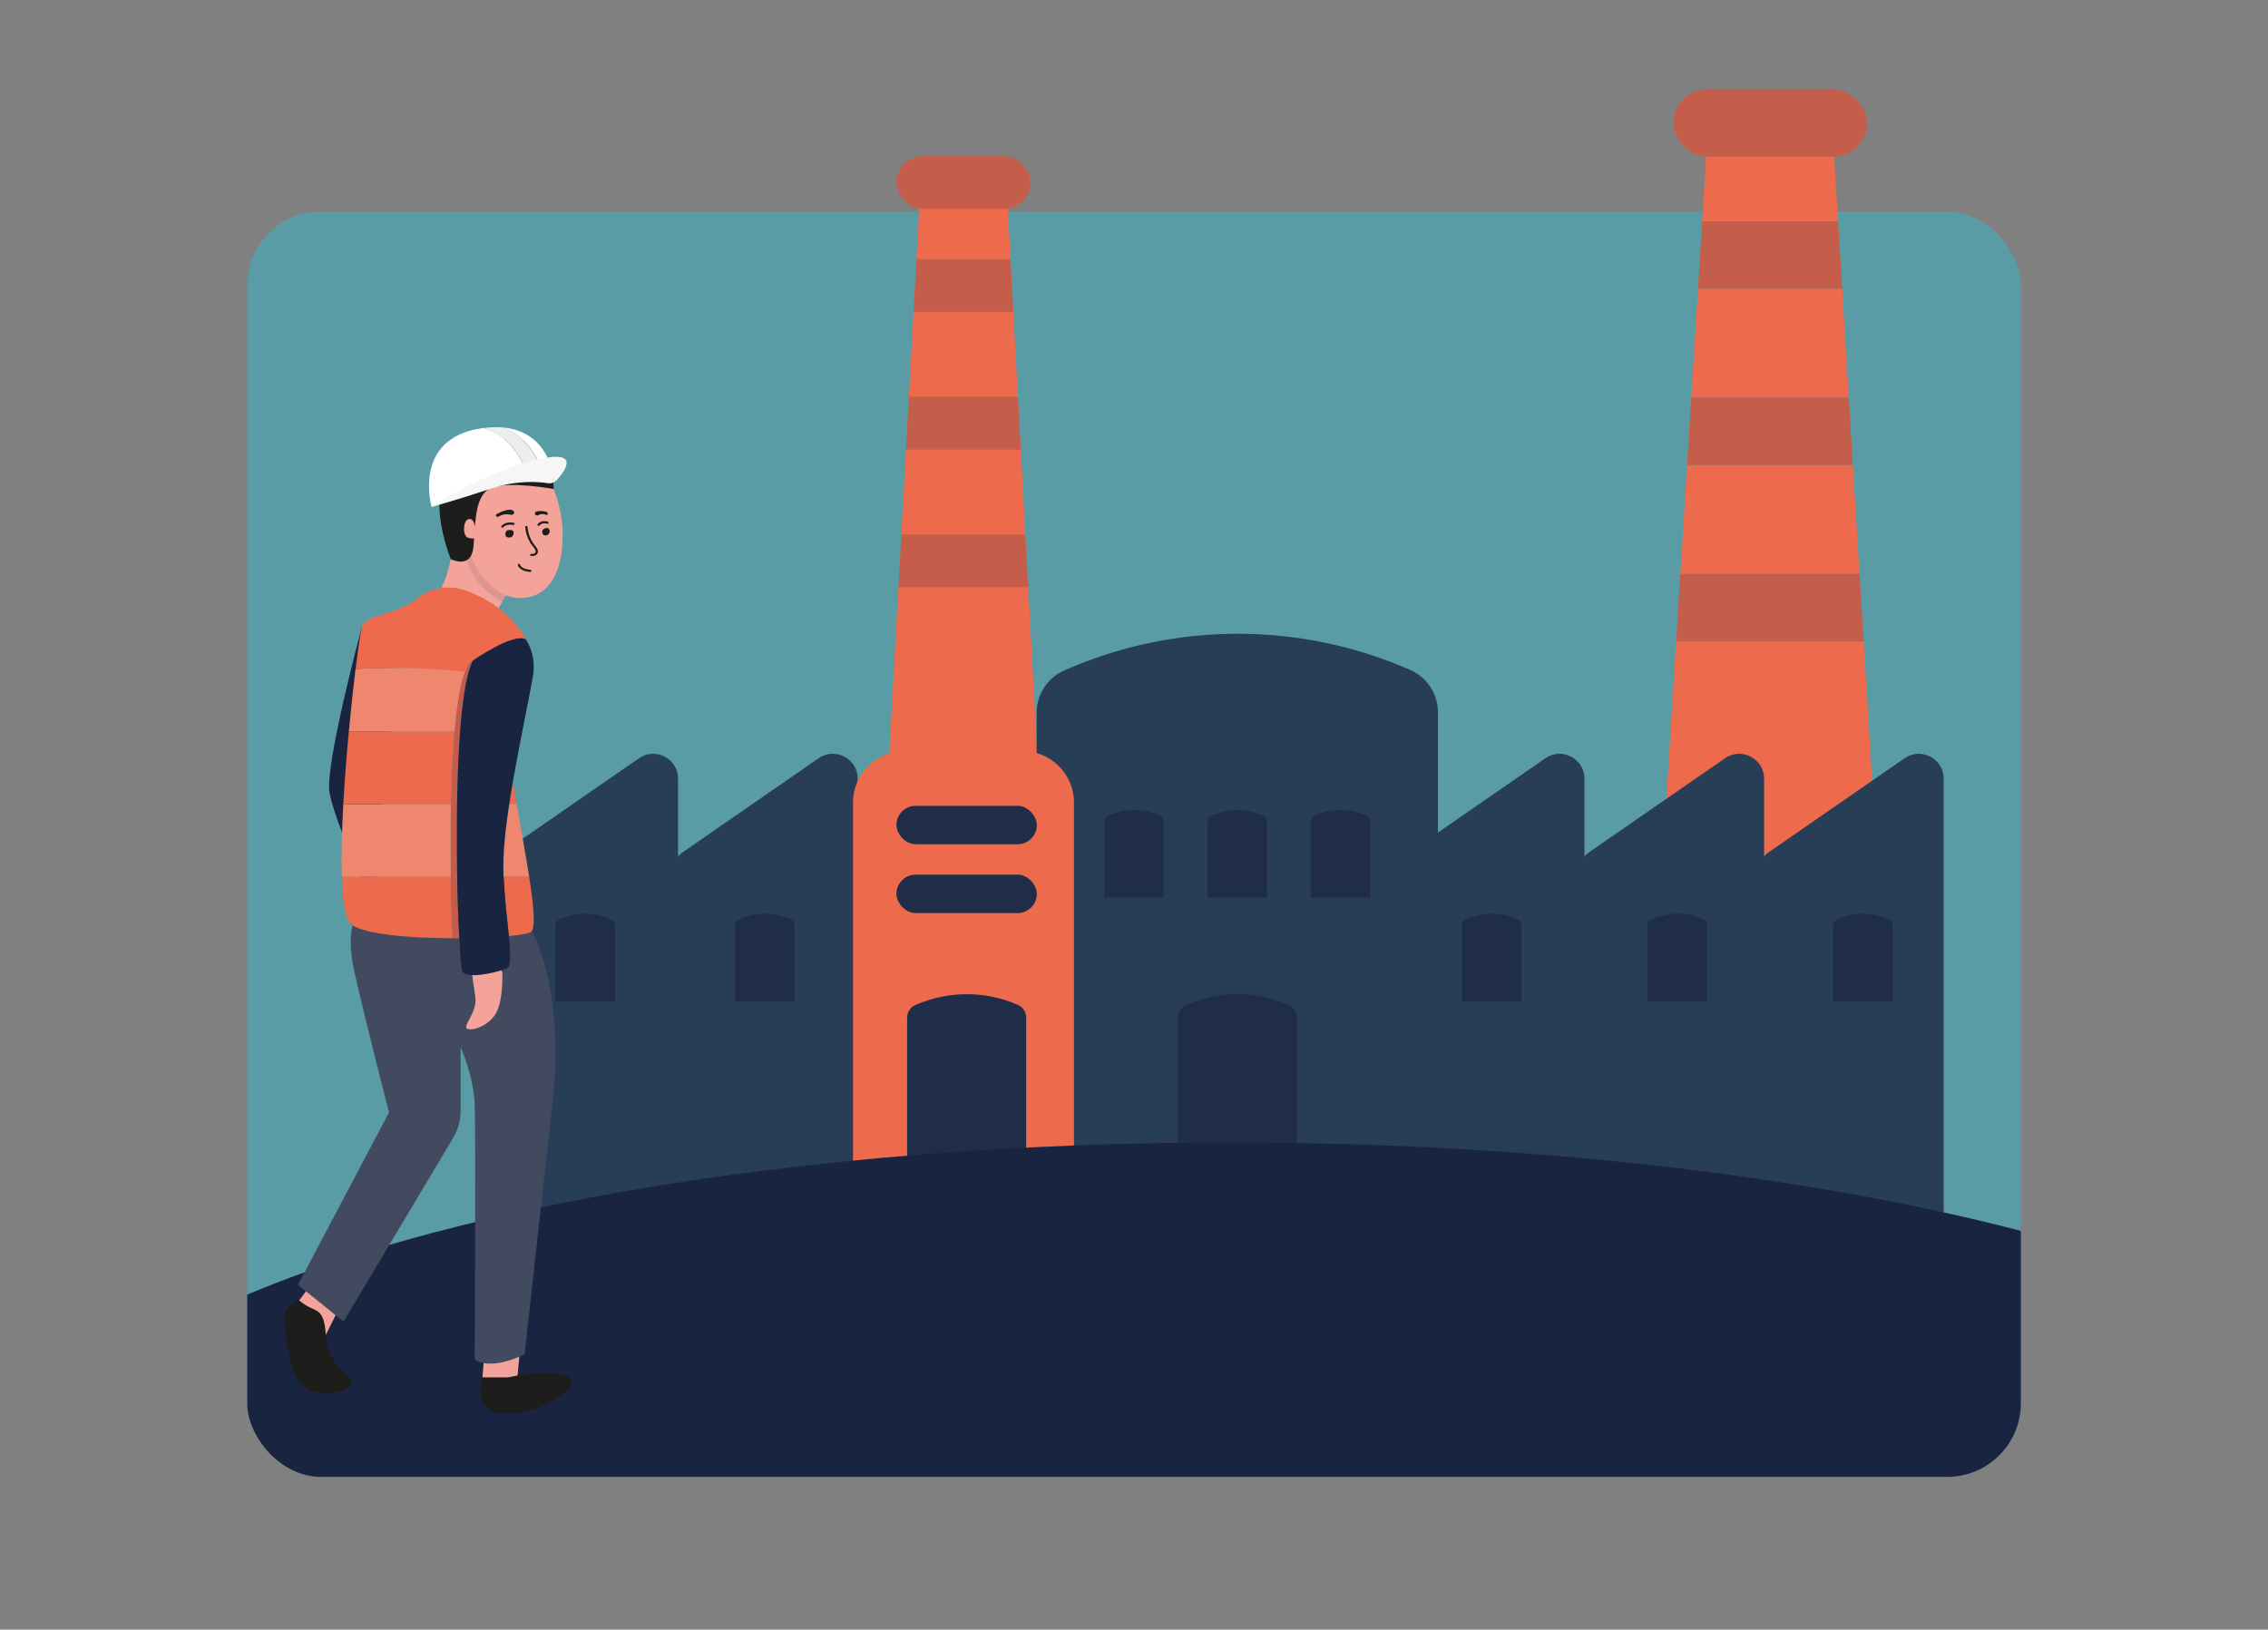 <?xml version="1.0" encoding="UTF-8"?>
<svg id="Capa_1" data-name="Capa 1" xmlns="http://www.w3.org/2000/svg" xmlns:xlink="http://www.w3.org/1999/xlink" viewBox="0 0 373.51 268.42">
  <rect x="0" y="0" width="373.51" height="268.42" fill="#808080" stroke="none"/>
  <defs>
    <style>
      .cls-1 {
        fill: none;
      }

      .cls-2 {
        fill: #282323;
        opacity: .1;
      }

      .cls-3 {
        clip-path: url(#clippath);
      }

      .cls-4 {
        fill: #f4a39b;
      }

      .cls-5, .cls-6 {
        fill: #f6f6f6;
      }

      .cls-7 {
        fill: #ed6a4c;
      }

      .cls-8 {
        fill: #ededed;
      }

      .cls-9 {
        fill: #fff;
      }

      .cls-10, .cls-11 {
        fill: #1f2d49;
      }

      .cls-12 {
        fill: #414a5e;
      }

      .cls-13 {
        fill: #1d1d1b;
      }

      .cls-14, .cls-15 {
        fill: #34b9ca;
      }

      .cls-16, .cls-17 {
        fill: #192441;
      }

      .cls-18 {
        fill: #283d56;
      }

      .cls-6, .cls-17, .cls-11 {
        opacity: .2;
      }

      .cls-15 {
        opacity: .5;
      }
    </style>
    <clipPath id="clippath">
      <rect class="cls-1" x="40.71" y="34.84" width="292.1" height="208.42" rx="12.13" ry="12.13"/>
    </clipPath>
  </defs>
  <rect class="cls-15" x="40.71" y="34.84" width="292.1" height="208.42" rx="12.13" ry="12.13"/>
  <g>
    <polygon class="cls-7" points="276.73 94.54 306.24 94.54 305.15 76.6 277.84 76.6 276.73 94.54"/>
    <polygon class="cls-7" points="301.84 22.29 281.2 22.29 280.32 36.45 302.71 36.45 301.84 22.29"/>
    <polygon class="cls-7" points="273.8 141.76 309.24 143.84 306.92 105.64 276.04 105.64 273.8 141.76"/>
    <polygon class="cls-7" points="279.64 47.55 278.52 65.5 304.47 65.5 303.38 47.55 279.64 47.55"/>
    <line class="cls-7" x1="302.71" y1="36.45" x2="303.38" y2="47.55"/>
    <polygon class="cls-7" points="302.71 36.45 280.32 36.45 279.64 47.55 303.38 47.55 302.71 36.45"/>
    <line class="cls-7" x1="304.47" y1="65.5" x2="305.15" y2="76.6"/>
    <polygon class="cls-7" points="277.84 76.6 305.15 76.6 304.47 65.5 278.52 65.5 277.84 76.6"/>
    <line class="cls-7" x1="306.24" y1="94.54" x2="306.92" y2="105.64"/>
    <polygon class="cls-7" points="276.04 105.64 306.92 105.64 306.24 94.54 276.73 94.54 276.04 105.64"/>
    <polygon class="cls-11" points="302.71 36.45 280.32 36.45 279.64 47.55 303.38 47.55 302.71 36.45"/>
    <polygon class="cls-11" points="277.84 76.6 305.15 76.6 304.47 65.5 278.52 65.5 277.84 76.6"/>
    <polygon class="cls-11" points="276.04 105.64 306.92 105.64 306.24 94.54 276.73 94.54 276.04 105.64"/>
  </g>
  <rect class="cls-7" x="275.57" y="14.72" width="31.91" height="11.1" rx="5.55" ry="5.55"/>
  <path class="cls-18" d="m111.67,128.25v73.35h-30.58v-57.86c0-1.34.66-2.6,1.77-3.37l22.38-15.48c2.72-1.88,6.43.07,6.43,3.37Z"/>
  <path class="cls-10" d="m91.48,164.92v-12.49c0-.46.27-.87.69-1.04l.13-.06c2.66-1.13,5.66-1.11,8.3.05h0c.41.18.68.59.68,1.04v12.5h-9.8Z"/>
  <path class="cls-18" d="m141.25,128.25v73.35h-30.58v-57.86c0-1.34.66-2.6,1.77-3.37l22.38-15.48c2.72-1.88,6.43.07,6.43,3.37Z"/>
  <path class="cls-10" d="m121.06,164.92v-12.49c0-.46.27-.87.69-1.04l.13-.06c2.66-1.13,5.66-1.11,8.3.05h0c.41.18.68.59.68,1.04v12.5h-9.8Z"/>
  <path class="cls-18" d="m260.94,128.25v73.35h-30.58v-57.86c0-1.34.66-2.6,1.77-3.37l22.38-15.48c2.72-1.88,6.43.07,6.43,3.37Z"/>
  <path class="cls-10" d="m240.75,164.92v-12.49c0-.46.27-.87.69-1.04l.13-.06c2.66-1.13,5.66-1.11,8.3.05h0c.41.18.68.59.68,1.04v12.5h-9.8Z"/>
  <path class="cls-18" d="m290.52,128.25v73.35h-30.58v-57.86c0-1.34.66-2.6,1.77-3.37l22.38-15.48c2.72-1.88,6.43.07,6.43,3.37Z"/>
  <path class="cls-10" d="m271.33,164.92v-12.49c0-.46.27-.87.69-1.04l.13-.06c2.66-1.13,5.66-1.11,8.3.05h0c.41.18.68.59.68,1.04v12.5h-9.8Z"/>
  <path class="cls-18" d="m320.1,128.25v73.35h-30.58v-57.86c0-1.34.66-2.6,1.77-3.37l22.38-15.48c2.72-1.88,6.43.07,6.43,3.37Z"/>
  <path class="cls-10" d="m301.9,164.92v-12.49c0-.46.27-.87.69-1.04l.13-.06c2.66-1.13,5.66-1.11,8.3.05h0c.41.18.68.59.68,1.04v12.5h-9.8Z"/>
  <g>
    <polygon class="cls-7" points="148.44 88.05 168.86 88.05 168.11 74.04 149.2 74.04 148.44 88.05"/>
    <polygon class="cls-7" points="165.82 31.64 151.53 31.64 150.93 42.7 166.42 42.7 165.82 31.64"/>
    <polygon class="cls-7" points="146.41 124.91 170.94 126.53 169.33 96.71 147.96 96.71 146.41 124.91"/>
    <polygon class="cls-7" points="150.45 51.37 149.68 65.37 167.64 65.37 166.88 51.37 150.45 51.37"/>
    <line class="cls-14" x1="166.42" y1="42.7" x2="166.88" y2="51.37"/>
    <polygon class="cls-7" points="166.42 42.7 150.93 42.7 150.45 51.37 166.88 51.37 166.42 42.7"/>
    <line class="cls-14" x1="167.64" y1="65.37" x2="168.11" y2="74.04"/>
    <polygon class="cls-7" points="149.2 74.04 168.11 74.04 167.64 65.37 149.68 65.37 149.2 74.04"/>
    <line class="cls-14" x1="168.86" y1="88.05" x2="169.33" y2="96.71"/>
    <polygon class="cls-7" points="147.96 96.71 169.33 96.71 168.86 88.05 148.44 88.05 147.96 96.71"/>
    <polygon class="cls-11" points="166.42 42.7 150.93 42.7 150.45 51.37 166.88 51.37 166.42 42.7"/>
    <polygon class="cls-11" points="149.2 74.04 168.11 74.04 167.64 65.37 149.68 65.37 149.2 74.04"/>
    <polygon class="cls-11" points="147.96 96.71 169.33 96.71 168.86 88.05 148.44 88.05 147.96 96.71"/>
  </g>
  <rect class="cls-7" x="147.63" y="25.73" width="22.08" height="8.67" rx="4.33" ry="4.33"/>
  <rect class="cls-11" x="275.57" y="14.72" width="31.91" height="11.1" rx="5.55" ry="5.55"/>
  <rect class="cls-11" x="147.63" y="25.73" width="22.08" height="8.67" rx="4.33" ry="4.33"/>
  <path class="cls-18" d="m170.72,201.6v-84.19c0-3.07,1.84-5.84,4.66-7.04l.88-.37c17.91-7.6,38.16-7.48,55.97.34h0c2.78,1.22,4.58,3.97,4.58,7.01v84.26h-66.09Z"/>
  <path class="cls-10" d="m193.96,192.6v-24.98c0-.91.54-1.73,1.38-2.09l.26-.11c5.31-2.25,11.32-2.22,16.61.1h0c.82.36,1.36,1.18,1.36,2.08v25h-19.61Z"/>
  <path class="cls-10" d="m198.86,147.86v-12.49c0-.46.27-.87.69-1.04l.13-.06c2.66-1.13,5.66-1.11,8.3.05h0c.41.18.68.59.68,1.04v12.5h-9.8Z"/>
  <path class="cls-10" d="m181.86,147.86v-12.49c0-.46.27-.87.69-1.04l.13-.06c2.66-1.13,5.66-1.11,8.3.05h0c.41.18.68.59.68,1.04v12.5h-9.8Z"/>
  <path class="cls-10" d="m215.86,147.86v-12.49c0-.46.27-.87.69-1.04l.13-.06c2.66-1.13,5.66-1.11,8.3.05h0c.41.18.68.59.68,1.04v12.5h-9.8Z"/>
  <path class="cls-7" d="m148.95,123.72h19.46c4.67,0,8.46,3.79,8.46,8.46v69.41h-36.39v-69.41c0-4.67,3.79-8.46,8.46-8.46Z"/>
  <rect class="cls-10" x="147.63" y="132.73" width="23.12" height="6.32" rx="3.16" ry="3.16"/>
  <rect class="cls-10" x="147.63" y="144.07" width="23.12" height="6.32" rx="3.16" ry="3.16"/>
  <path class="cls-10" d="m149.39,192.6v-24.98c0-.91.54-1.73,1.38-2.09l.26-.11c5.31-2.25,11.32-2.22,16.61.1h0c.82.36,1.36,1.18,1.36,2.08v25h-19.61Z"/>
  <g class="cls-3">
    <ellipse class="cls-16" cx="202.66" cy="247.66" rx="198.55" ry="59.49"/>
  </g>
  <g>
    <path class="cls-16" d="m59.59,103.29s-6.14,22.74-5.32,27.31c.83,4.57,7.04,18.88,7.04,18.88l4.37-42.27-6.1-3.93Z"/>
    <path class="cls-4" d="m76.45,89.07c.1-.21.15-.41.17-.62-.93-.23-1.55-.35-1.55-.35,0,0-1.26,7.27-2.38,8.52l8.38,5.45s.55-1.03,1.67-3.03c-3.9-1.99-6.29-5.74-6.29-9.97Z"/>
    <path class="cls-4" d="m76.62,88.45c-.02.21-.06.41-.17.62,0,4.23,2.39,7.98,6.29,9.97.59-1.05,1.33-2.37,2.25-3.95,2.07-3.59-5.09-5.82-8.37-6.64Z"/>
    <path class="cls-2" d="m76.62,88.45c-.02.21-.06.41-.17.62,0,4.23,2.39,7.98,6.29,9.97.59-1.05,1.33-2.37,2.25-3.95,2.07-3.59-5.09-5.82-8.37-6.64Z"/>
    <path class="cls-4" d="m89.04,76.5s3.63,4.89,3.63,11.6-2.62,10.51-7.26,10.4c-4.64-.11-8.84-6.41-8.53-11.03.87-12.93,12.16-10.97,12.16-10.97Z"/>
    <path class="cls-13" d="m91.17,80.54s.56-12.63-13.6-6.58c-9.31,3.97-3.32,18.14-3.32,18.14,0,0,3.35,1.75,3.72-2.01.37-3.76.09-8.73,3.07-9.79,2.97-1.06,10.14.24,10.14.24Z"/>
    <polygon class="cls-4" points="79.76 222.97 79.46 226.86 82.09 228.97 85.23 226.57 85.78 220.86 79.76 222.97"/>
    <polygon class="cls-4" points="51.89 210.68 48.4 215.35 53.65 219.89 57.3 212.54 51.89 210.68"/>
    <path class="cls-12" d="m59.42,149.82s-2.86,2.14-1.07,10.18c1.79,8.04,5.72,23.22,5.72,23.22l-15,28.4,7.5,6.07,18.06-30.27c.81-1.35,1.23-2.89,1.23-4.46v-10.46s2.14,4.64,2.32,9.47c.18,4.82,0,41.98,0,41.98,0,0,2.32,1.96,8.22-.89l4.47-40.37s3.04-19.95-4.64-31.77c-7.68-11.82-26.79-1.1-26.79-1.1Z"/>
    <g>
      <path class="cls-4" d="m82.72,160.11s.28,5.16-1.36,7.28c-1.64,2.12-4.46,2.54-4.58,1.84s1.53-2.5,1.53-4.41-1.53-6.74.34-7.44,4.07,2.72,4.07,2.72Z"/>
      <g>
        <path class="cls-7" d="m85.09,132.47h-1.22c-.67,4.44-1.11,8.59-.96,11.59,0,.13.02.25.02.37h4.22c-.56-3.56-1.34-7.77-2.06-11.96Z"/>
        <path class="cls-7" d="m82.93,144.43c.2,3.72.61,7.12.87,9.75,1.74-.16,3.01-.38,3.54-.61.93-.42.6-4.12-.19-9.14h-4.22Z"/>
        <path class="cls-7" d="m84.46,128.75c-.22,1.25-.42,2.5-.6,3.72h1.22c-.21-1.25-.42-2.5-.62-3.72Z"/>
        <path class="cls-7" d="m77.44,109.01c-.08.11-.14.21-.22.33-3.49,4.96-3.27,32.32-2.66,45.21.36,0,.72,0,1.07,0-.63-11.81-.97-39.08,2.2-45.71-.15.05-.27.12-.4.18Z"/>
        <path class="cls-17" d="m77.44,109.01c-.08.11-.14.21-.22.33-3.49,4.96-3.27,32.32-2.66,45.21.36,0,.72,0,1.07,0-.63-11.81-.97-39.08,2.2-45.71-.15.05-.27.12-.4.18Z"/>
        <path class="cls-16" d="m80.47,100.57s-.06-.02-.06-.02c0,0,.77.39.57,1.93-.15,1.14-.82,2.91-2.74,5.64-3.6,5.12-3.25,34.14-2.6,46.42.17,3.13.35,5.19.5,5.47.64,1.21,4.98.35,6.82-.32.24-.09.45-.17.59-.25.63-.34.54-2.32.25-5.27-.27-2.72-.7-6.26-.89-10.12-.19-3.82.56-9.52,1.56-15.31,1.11-6.41,2.51-12.93,3.27-17.16,1.39-7.74-6.64-10.79-7.27-11.02Z"/>
      </g>
      <path class="cls-7" d="m76.57,110.62c.2-.52.42-.96.65-1.29.08-.12.14-.22.22-.33.13-.06.25-.13.4-.18,0,0,6.7-4.7,8.77-3.49,0,0-2.65-5.77-10.52-8.25,0,0-.17-.06-.46-.12-.35-.09-.66-.14-.93-.15-1.43-.15-3.76-.03-5.9,1.72-3.42,2.79-8.38,2.52-9.19,4.77-.18.51-.58,3.13-1.05,6.91,6.01-.42,12.02-.15,18.02.42Z"/>
      <path class="cls-7" d="m76.57,110.62c-6.01-.57-12.02-.84-18.02-.42-.35,2.89-.74,6.47-1.1,10.31h17.39c.37-4.26.93-7.8,1.73-9.89Z"/>
      <path class="cls-7" d="m74.26,132.47h-17.72c-.24,4.39-.36,8.56-.25,11.96h17.96c-.06-3.81-.07-7.92.01-11.96Z"/>
      <path class="cls-6" d="m85.09,132.47h-1.22c-.67,4.44-1.11,8.59-.96,11.59,0,.13.02.25.02.37h4.22c-.56-3.56-1.34-7.77-2.06-11.96Z"/>
      <path class="cls-6" d="m76.57,110.62c-6.01-.57-12.02-.84-18.02-.42-.35,2.89-.74,6.47-1.1,10.31h17.39c.37-4.26.93-7.8,1.73-9.89Z"/>
      <path class="cls-6" d="m74.26,132.47h-17.72c-.24,4.39-.36,8.56-.25,11.96h17.96c-.06-3.81-.07-7.92.01-11.96Z"/>
      <path class="cls-7" d="m56.29,144.43c.13,4.16.61,7.15,1.6,7.87,2.25,1.63,9.76,2.22,16.67,2.24-.13-2.81-.25-6.31-.31-10.11h-17.96Z"/>
      <path class="cls-7" d="m74.83,120.51h-17.39c-.36,3.87-.68,7.99-.9,11.96h17.72c.08-4.22.26-8.35.57-11.96Z"/>
    </g>
    <path class="cls-13" d="m49.23,214.15s-2.41.91-2.41,2.56.59,11.67,4.6,12.49c4.01.82,6.6-.47,6.48-1.53s-3.89-2.71-4.24-7.78c-.35-5.07-1.76-3.38-4.43-5.74Z"/>
    <path class="cls-13" d="m79.46,226.86s-2,5.84,3.77,5.96c5.77.12,12.73-4.26,10.37-5.96s-9.9,0-9.9,0h-4.24Z"/>
    <g>
      <g>
        <path class="cls-13" d="m83.96,87.48c-.13,0-.26,0-.36.07-.1.07-.14.19-.16.31-.03.16-.03.34.1.44.07.05.17.06.26.07.12,0,.25,0,.35-.06.13-.07.19-.21.23-.34.05-.15.07-.35-.07-.44-.04-.03-.1-.04-.15-.05-.1-.02-.21-.02-.31,0"/>
        <path class="cls-13" d="m83.94,87.3c-.15,0-.3,0-.43.08s-.2.21-.24.35c-.07.23-.08.54.14.7.13.09.29.11.44.11s.31-.02.43-.11c.11-.08.18-.19.23-.31s.08-.25.08-.38c0-.16-.08-.32-.24-.39s-.36-.08-.53-.05c-.1.02-.19.09-.17.19.01.09.1.18.2.16.06,0,.11-.01.17-.01-.03,0,0,0,0,0,.02,0,.03,0,.05,0,.03,0,.05,0,.08.01.05.01-.03-.02.01,0,0,0,.03.02,0,0,0,0,.02.01.02.02.02.01-.02-.03,0,0,0,0,.01.02.01.02v-.02s0,.01,0,.02c0,0,0,.02,0,.02,0-.03,0-.03,0-.01h0s0,.06,0,.07v-.02s0,.01,0,.02c0,.01,0,.02,0,.03,0,.04-.02.09-.03.13,0,.03.02-.04,0,0,0,0,0,.02-.01.03,0,.02-.02.04-.03.06,0,.02-.02.05-.03.06.02-.02.01-.01,0,0-.01.01-.02.02-.03.04,0,0-.02.02-.02.02.03-.02.01,0,0,0-.01,0-.02.02-.03.02,0,0,.03-.01,0,0-.01,0-.02,0-.04.01-.01,0-.04.02,0,0-.03,0-.06,0-.09.01-.02,0-.05,0-.07,0,0,0-.06,0-.01,0,0,0-.02,0-.03,0-.02,0-.05,0-.07,0,0,0-.02,0-.03,0,0,0-.02,0-.03,0,.02,0,.03,0,.01,0,0,0-.03,0-.03-.01,0,.01.02.02,0,0h-.01s-.01-.02,0,0c0,0-.01-.02-.02-.02,0,0-.03-.03,0,0,.02.02,0,0,0-.01,0,0,0-.02,0-.02,0,0,0-.02,0-.02,0,.02,0,.03,0,.02,0-.02,0-.04,0-.06,0-.01,0-.03,0-.04,0-.01,0-.02,0,0,0-.02,0-.05,0-.06,0-.03,0-.05.01-.08,0-.02.01-.04.02-.06.01-.04-.02.03,0,0,0-.01.01-.02.02-.04,0,0,0-.02.01-.02.02-.03-.02.03,0-.01,0,0,.01-.02.02-.02.03-.03-.03.02,0,0,0,0,.04-.03.02-.01-.02.01.03,0,.03-.01s.02,0,.03,0c-.03,0-.03,0,0,0h.01c.06,0,.12,0,.18,0,.1,0,.18-.11.17-.19-.01-.1-.1-.16-.2-.16h0Z"/>
      </g>
      <g>
        <path class="cls-13" d="m89.9,87.23c-.18-.03-.37.1-.41.26-.01.06-.01.12,0,.17,0,.06.01.12.04.18.04.07.1.12.18.15.16.06.35,0,.47-.11s.17-.29.15-.45c0-.05-.02-.1-.04-.14-.06-.11-.19-.16-.32-.15s-.24.08-.33.17"/>
        <path class="cls-13" d="m89.93,87.05c-.28-.04-.55.13-.62.39-.02.07-.02.15-.01.22s.02.14.04.21c.05.13.17.24.3.29s.29.05.43,0,.25-.15.34-.27c.15-.22.17-.57-.02-.77-.11-.11-.28-.17-.44-.15-.17.02-.33.11-.44.23-.06.07-.06.19.02.25s.2.05.27-.02c0-.01.02-.02.03-.03,0,0,.02-.03,0,0,.02-.02.04-.03.06-.04,0,0,.02,0,.02-.01.04-.02-.04.01,0,0,.02,0,.05-.03.07-.02h-.02s.02,0,.03,0c0,0,.02,0,.03,0,.04,0-.03,0,0,0,.01,0,.02,0,.03,0,0,0,.02,0,.03,0,.04,0-.04-.02,0,0,0,0,.02,0,.02,0,0,0,.02,0,.02.01h-.02s.02,0,.03.01c.02.01,0,0,0,0,0,0,.02.02.02.02,0,.01.03.02,0,0,0,0,.01.02.01.03,0,.01.02.04,0,0,0,.02,0,.05,0,.08,0,.02,0,.04,0,.06v-.02s0,.02,0,.03c0,0,0,.02,0,.03,0,.02,0,.04-.01.06,0,.03,0,0,0,0,0,.01-.01.03-.02.04,0,.02-.02.03-.03.05-.02.04.03-.03,0,0,0,0-.01.01-.02.02,0,0-.01.02-.02.02-.02.02-.02,0,0,0,0,0-.02.01-.02.02-.01,0-.03.02-.04.02-.02.01-.02,0,0,0,0,0-.02,0-.02.01-.02,0-.04.01-.06.02-.04.01.03,0,0,0-.01,0-.02,0-.03,0,0,0-.02,0-.03,0,0,0-.02,0-.03,0,.03,0,.03,0,.02,0-.02,0-.04,0-.06-.01-.04,0,.03.02,0,0,0,0-.02,0-.02-.01,0,0-.04-.02-.01,0s0,0-.01,0c0,0-.01-.01-.02-.02-.03-.02.02.03,0,0,0,0-.01-.02-.02-.03.01.04,0,.01,0,0,0-.01-.01-.03-.01-.04,0,0,0,.04,0,0,0-.02,0-.05,0-.07s-.01-.06,0-.09c0,0,0,.04,0,0,0-.01,0-.03,0-.04h0s0-.03,0,0c0,0,.01-.03.01-.03,0,0,.01-.02.01-.02-.02.02-.02.03,0,.01,0,0,0,0,.01-.01,0,0,.01-.01.02-.02.03-.03-.03.02,0,0,0,0,.06-.03.06-.04,0,0-.04.02-.01,0,.01,0,.02,0,.03-.01h.01s.01,0-.02,0c0,0,.03,0,.03,0,0,0,.02,0,.02,0,.02,0,.02,0-.02,0,0,0,.02,0,.02,0,.1.01.21-.05.22-.14.01-.09-.05-.19-.15-.21h0Z"/>
      </g>
      <path class="cls-13" d="m86.5,86.82c.07.9.35,1.77.82,2.56.23.38.55.7.78,1.08.11.17.18.43.04.61s-.44.17-.66.16c-.24,0-.21.35.03.36.44,0,.93-.09,1.05-.56s-.21-.85-.49-1.2c-.7-.88-1.11-1.94-1.2-3.04-.02-.23-.39-.2-.37.03h0Z"/>
      <path class="cls-13" d="m85.28,93.1c.04.19.18.35.33.49.14.13.3.23.47.31.37.18.8.26,1.21.3.1,0,.2-.04.22-.14.02-.09-.05-.2-.15-.21-.37-.03-.74-.09-1.07-.24-.27-.12-.59-.34-.66-.63-.02-.09-.15-.14-.24-.1-.11.04-.13.14-.11.23h0Z"/>
      <path class="cls-13" d="m88.85,86.55c.15-.18.35-.29.59-.35-.02,0,0,0,.01,0,.01,0,.03,0,.04,0,.03,0,.06,0,.09-.01s.06,0,.1,0c.02,0,.04,0,.05,0,.03,0-.02,0,.01,0,.13.01.24.03.35.08.22.1.38-.23.16-.32-.57-.25-1.3-.09-1.7.38-.15.18.13.41.29.23h0Z"/>
      <path class="cls-13" d="m84.6,86.11c-.71-.13-1.51-.04-2.01.51-.16.18.13.4.29.23.41-.45,1.08-.49,1.65-.39.24.04.31-.31.07-.35h0Z"/>
      <path class="cls-13" d="m88.14,84.4c-.11.2,0,.44.23.5.21.05.35-.1.53-.17.16-.06.34-.09.52-.07.2.02.39.11.59.14.08,0,.18-.02.2-.1.08-.21-.09-.33-.28-.39-.18-.06-.36-.1-.55-.12-.37-.04-.74-.01-1.1.08-.1.03-.15.14-.11.23.04.1.14.13.24.1.25-.07.51-.1.77-.08.13,0,.26.03.39.05.06.01.13.03.19.05.03,0,.06.02.09.03.08.03.02.03.02-.03l.02-.09v.02c.06-.03.13-.07.2-.1-.16-.02-.32-.09-.48-.12s-.34-.04-.5-.02-.32.07-.47.15c-.04.02-.07.04-.11.06,0,0-.06.03-.06.03.02-.03,0,.05.02,0,.11-.2-.23-.36-.34-.15h0Z"/>
      <path class="cls-13" d="m81.94,85.01c.39-.25.81-.44,1.25-.57.2-.06.4-.11.61-.13.12-.01.41-.03.48.11,0,0,.03,0-.01.02-.05.02-.11,0-.16,0-.11-.02-.21-.04-.32-.06-.21-.03-.43-.03-.64,0s-.43.07-.63.13c-.1.03-.2.07-.29.12-.06.03-.11.05-.16.08-.03.01-.05.03-.08.04-.08.03-.08.1,0,.21.2-.13-.02-.42-.21-.29-.19.13-.12.41.1.46.1.02.2-.02.29-.07.11-.06.22-.12.34-.17.44-.18.93-.23,1.4-.14.23.04.47.1.65-.07s.14-.39-.03-.54c-.33-.29-.85-.18-1.24-.08-.55.14-1.07.37-1.55.67-.2.13.01.42.21.29h0Z"/>
      <path class="cls-13" d="m84.24,84.27c-.16.02-.33.03-.49.03h.05c-.05,0-.11,0-.16,0-.05,0-.1,0-.14.03-.04.02-.07.07-.08.11-.01.09.04.2.15.21.23.02.47.02.71-.01.1-.01.19-.09.17-.19-.01-.09-.1-.18-.2-.16h0Z"/>
    </g>
    <path class="cls-9" d="m82.71,70.4c3.04,1,5.48,3.78,6.49,7.11l1.53-.5s-1.11-6.04-8.02-6.61Z"/>
    <path class="cls-9" d="m79.6,70.5c-.1.01-.2.02-.3.04-11.48,1.68-8.22,12.95-8.22,12.95l15.72-5.18c-1.05-3.73-3.59-6.87-7.2-7.81Z"/>
    <path class="cls-8" d="m82.71,70.4c-.93-.08-1.96-.05-3.11.1,3.61.94,6.15,4.08,7.2,7.81l2.4-.79c-1.02-3.34-3.45-6.11-6.49-7.11Z"/>
    <path class="cls-5" d="m71.07,83.49s7.26-5,16.19-7.48c8.67-2.4,5.92,1.41,4.45,3.05-.37.41-.92.62-1.46.53-1.53-.24-5.1-.54-9.36.88-5.7,1.9-9.83,3.02-9.83,3.02Z"/>
    <path class="cls-4" d="m78.22,86.61s-.22-1.38-1.11-1.09-.96,2.8,0,3.06,1.62,0,1.62,0l-.5-1.97Z"/>
  </g>
</svg>